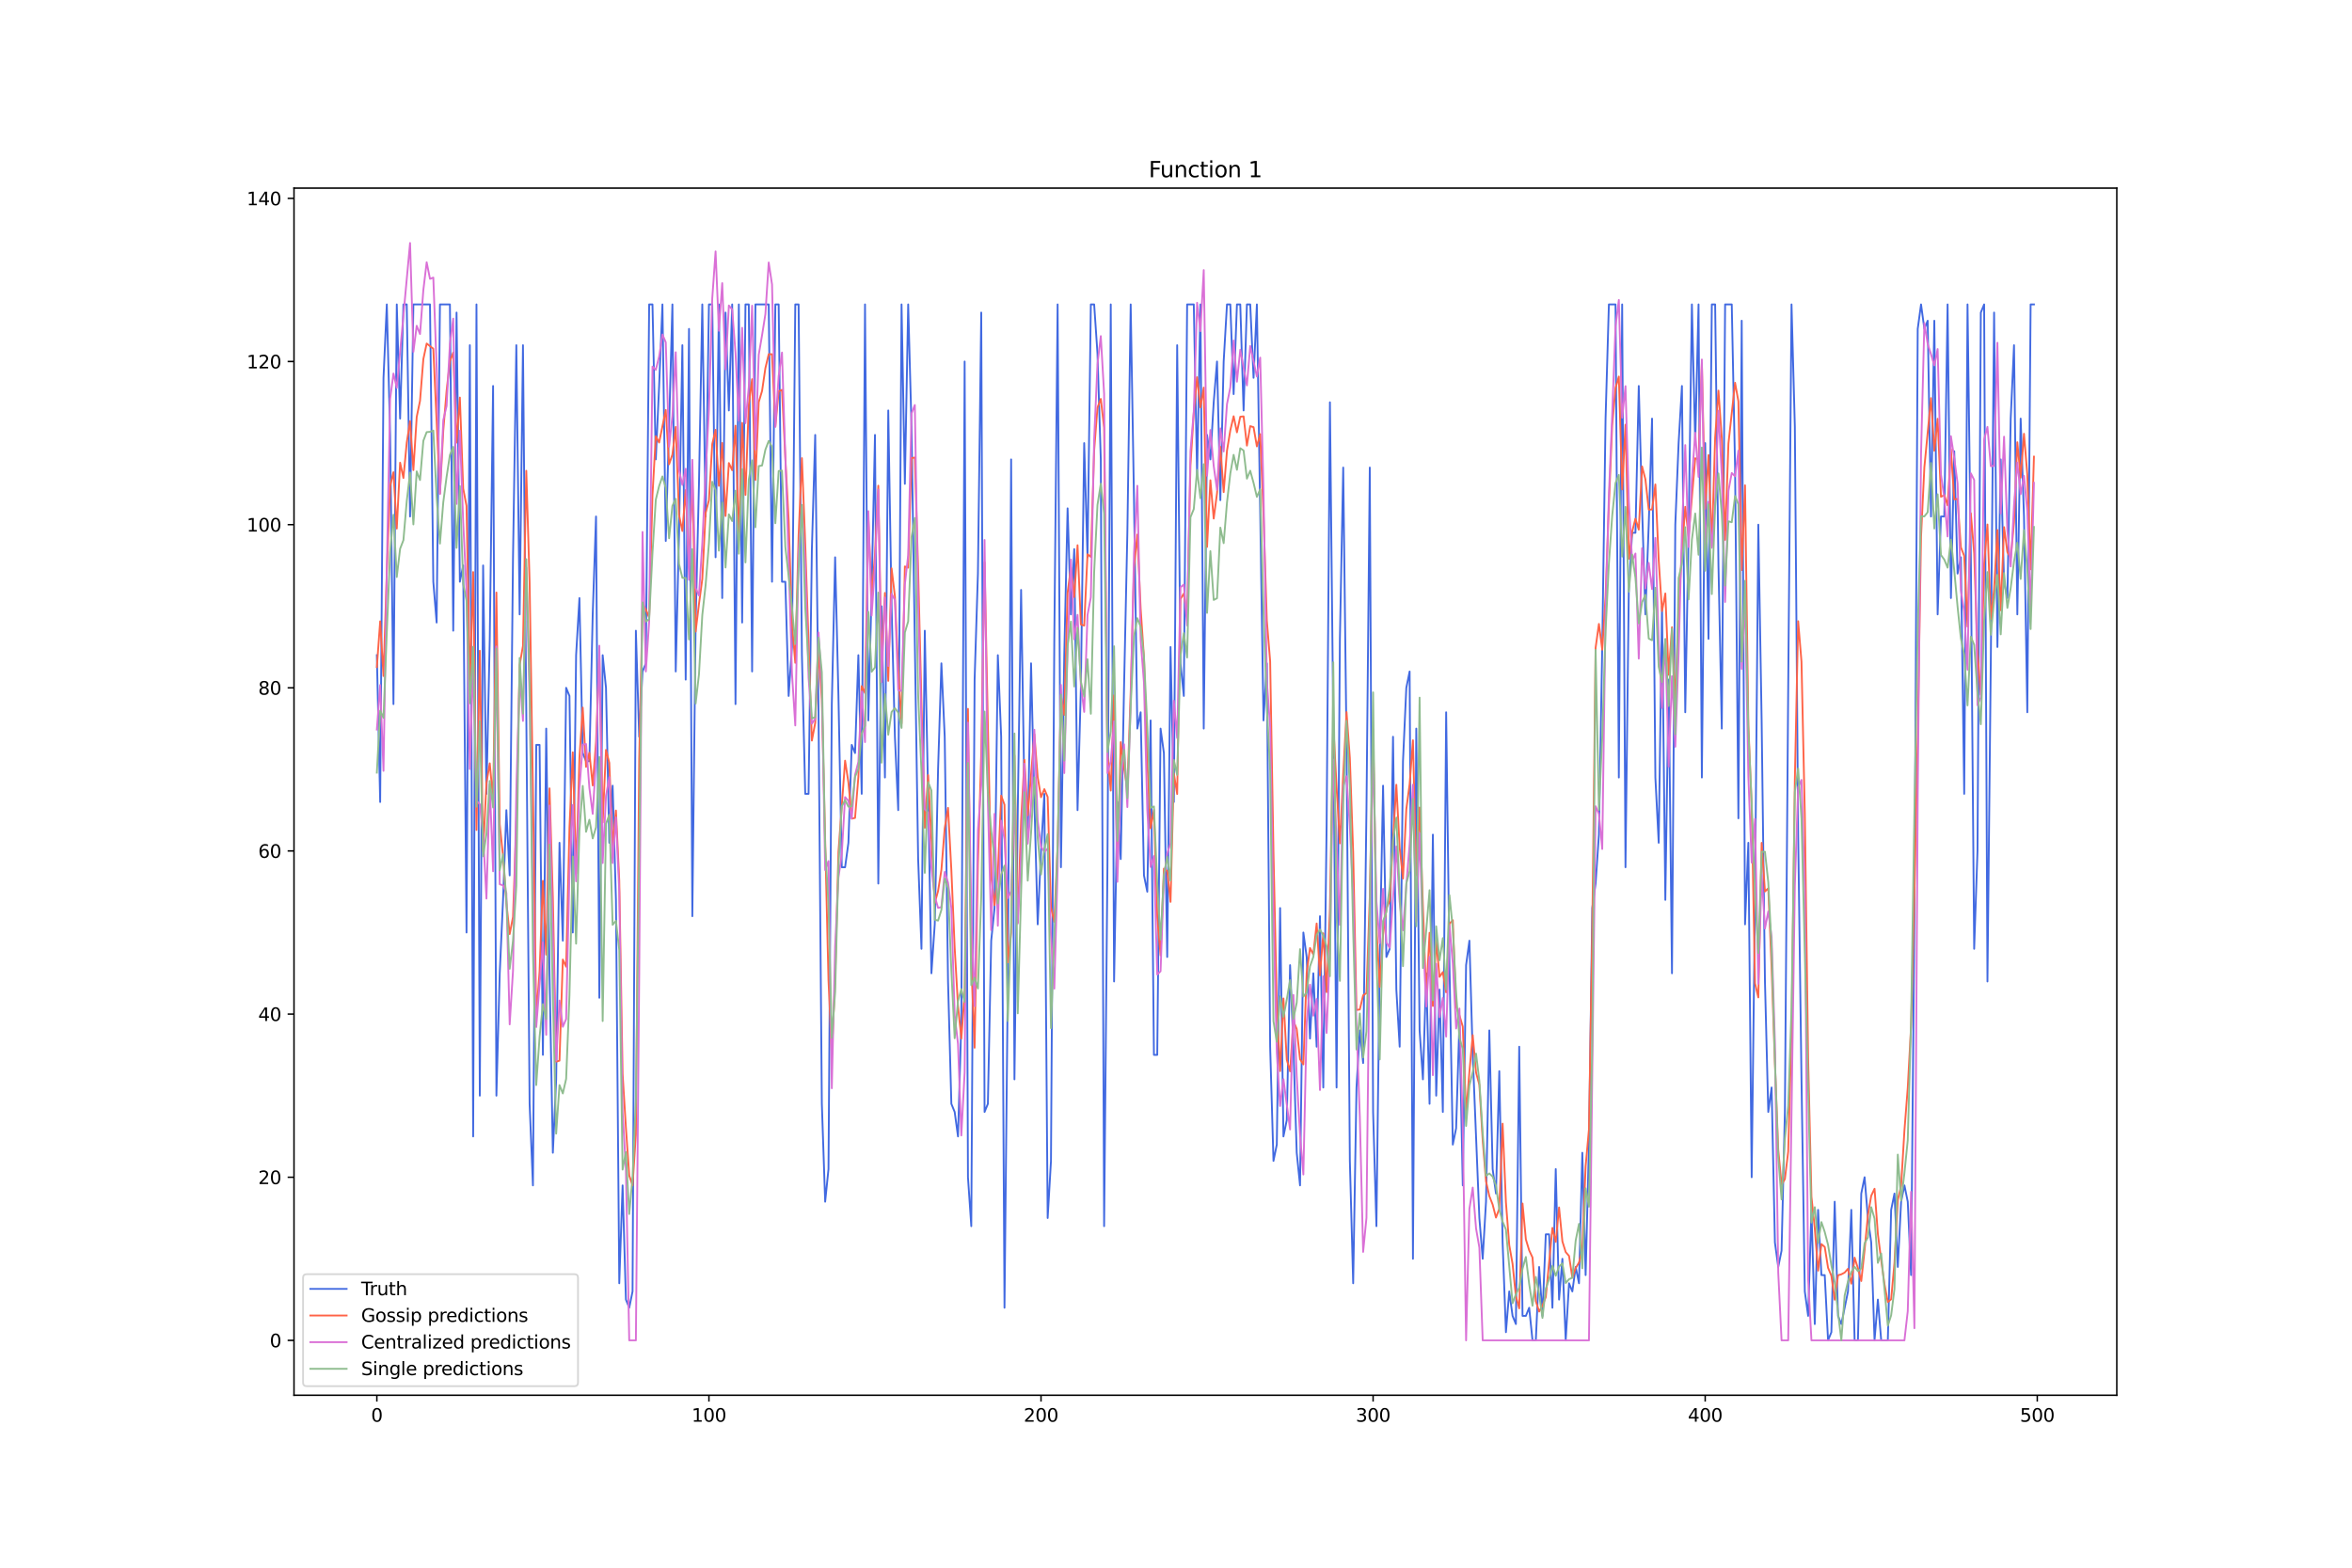 <?xml version="1.0" encoding="utf-8" standalone="no"?>
<!DOCTYPE svg PUBLIC "-//W3C//DTD SVG 1.1//EN"
  "http://www.w3.org/Graphics/SVG/1.1/DTD/svg11.dtd">
<svg xmlns:xlink="http://www.w3.org/1999/xlink" width="1296pt" height="864pt" viewBox="0 0 1296 864" xmlns="http://www.w3.org/2000/svg" version="1.1">
 <defs>
  <style type="text/css">*{stroke-linejoin: round; stroke-linecap: butt}</style>
 </defs>
 <g id="figure_1">
  <g id="patch_1">
   <path d="M 0 864 
L 1296 864 
L 1296 0 
L 0 0 
z
" style="fill: #ffffff"/>
  </g>
  <g id="axes_1">
   <g id="patch_2">
    <path d="M 162 768.96 
L 1166.4 768.96 
L 1166.4 103.68 
L 162 103.68 
z
" style="fill: #ffffff"/>
   </g>
   <g id="matplotlib.axis_1">
    <g id="xtick_1">
     <g id="line2d_1">
      <defs>
       <path id="m287b8ef8fd" d="M 0 0 
L 0 3.5 
" style="stroke: #000000; stroke-width: 0.8"/>
      </defs>
      <g>
       <use xlink:href="#m287b8ef8fd" x="207.655" y="768.96" style="stroke: #000000; stroke-width: 0.8"/>
      </g>
     </g>
     <g id="text_1">
      <!-- 0 -->
      <g transform="translate(204.473 783.558) scale(0.1 -0.1)">
       <defs>
        <path id="DejaVuSans-30" d="M 2034 4250 
Q 1547 4250 1301 3770 
Q 1056 3291 1056 2328 
Q 1056 1369 1301 889 
Q 1547 409 2034 409 
Q 2525 409 2770 889 
Q 3016 1369 3016 2328 
Q 3016 3291 2770 3770 
Q 2525 4250 2034 4250 
z
M 2034 4750 
Q 2819 4750 3233 4129 
Q 3647 3509 3647 2328 
Q 3647 1150 3233 529 
Q 2819 -91 2034 -91 
Q 1250 -91 836 529 
Q 422 1150 422 2328 
Q 422 3509 836 4129 
Q 1250 4750 2034 4750 
z
" transform="scale(0.016)"/>
       </defs>
       <use xlink:href="#DejaVuSans-30"/>
      </g>
     </g>
    </g>
    <g id="xtick_2">
     <g id="line2d_2">
      <g>
       <use xlink:href="#m287b8ef8fd" x="390.639" y="768.96" style="stroke: #000000; stroke-width: 0.8"/>
      </g>
     </g>
     <g id="text_2">
      <!-- 100 -->
      <g transform="translate(381.095 783.558) scale(0.1 -0.1)">
       <defs>
        <path id="DejaVuSans-31" d="M 794 531 
L 1825 531 
L 1825 4091 
L 703 3866 
L 703 4441 
L 1819 4666 
L 2450 4666 
L 2450 531 
L 3481 531 
L 3481 0 
L 794 0 
L 794 531 
z
" transform="scale(0.016)"/>
       </defs>
       <use xlink:href="#DejaVuSans-31"/>
       <use xlink:href="#DejaVuSans-30" x="63.623"/>
       <use xlink:href="#DejaVuSans-30" x="127.246"/>
      </g>
     </g>
    </g>
    <g id="xtick_3">
     <g id="line2d_3">
      <g>
       <use xlink:href="#m287b8ef8fd" x="573.623" y="768.96" style="stroke: #000000; stroke-width: 0.8"/>
      </g>
     </g>
     <g id="text_3">
      <!-- 200 -->
      <g transform="translate(564.079 783.558) scale(0.1 -0.1)">
       <defs>
        <path id="DejaVuSans-32" d="M 1228 531 
L 3431 531 
L 3431 0 
L 469 0 
L 469 531 
Q 828 903 1448 1529 
Q 2069 2156 2228 2338 
Q 2531 2678 2651 2914 
Q 2772 3150 2772 3378 
Q 2772 3750 2511 3984 
Q 2250 4219 1831 4219 
Q 1534 4219 1204 4116 
Q 875 4013 500 3803 
L 500 4441 
Q 881 4594 1212 4672 
Q 1544 4750 1819 4750 
Q 2544 4750 2975 4387 
Q 3406 4025 3406 3419 
Q 3406 3131 3298 2873 
Q 3191 2616 2906 2266 
Q 2828 2175 2409 1742 
Q 1991 1309 1228 531 
z
" transform="scale(0.016)"/>
       </defs>
       <use xlink:href="#DejaVuSans-32"/>
       <use xlink:href="#DejaVuSans-30" x="63.623"/>
       <use xlink:href="#DejaVuSans-30" x="127.246"/>
      </g>
     </g>
    </g>
    <g id="xtick_4">
     <g id="line2d_4">
      <g>
       <use xlink:href="#m287b8ef8fd" x="756.607" y="768.96" style="stroke: #000000; stroke-width: 0.8"/>
      </g>
     </g>
     <g id="text_4">
      <!-- 300 -->
      <g transform="translate(747.063 783.558) scale(0.1 -0.1)">
       <defs>
        <path id="DejaVuSans-33" d="M 2597 2516 
Q 3050 2419 3304 2112 
Q 3559 1806 3559 1356 
Q 3559 666 3084 287 
Q 2609 -91 1734 -91 
Q 1441 -91 1130 -33 
Q 819 25 488 141 
L 488 750 
Q 750 597 1062 519 
Q 1375 441 1716 441 
Q 2309 441 2620 675 
Q 2931 909 2931 1356 
Q 2931 1769 2642 2001 
Q 2353 2234 1838 2234 
L 1294 2234 
L 1294 2753 
L 1863 2753 
Q 2328 2753 2575 2939 
Q 2822 3125 2822 3475 
Q 2822 3834 2567 4026 
Q 2313 4219 1838 4219 
Q 1578 4219 1281 4162 
Q 984 4106 628 3988 
L 628 4550 
Q 988 4650 1302 4700 
Q 1616 4750 1894 4750 
Q 2613 4750 3031 4423 
Q 3450 4097 3450 3541 
Q 3450 3153 3228 2886 
Q 3006 2619 2597 2516 
z
" transform="scale(0.016)"/>
       </defs>
       <use xlink:href="#DejaVuSans-33"/>
       <use xlink:href="#DejaVuSans-30" x="63.623"/>
       <use xlink:href="#DejaVuSans-30" x="127.246"/>
      </g>
     </g>
    </g>
    <g id="xtick_5">
     <g id="line2d_5">
      <g>
       <use xlink:href="#m287b8ef8fd" x="939.591" y="768.96" style="stroke: #000000; stroke-width: 0.8"/>
      </g>
     </g>
     <g id="text_5">
      <!-- 400 -->
      <g transform="translate(930.047 783.558) scale(0.1 -0.1)">
       <defs>
        <path id="DejaVuSans-34" d="M 2419 4116 
L 825 1625 
L 2419 1625 
L 2419 4116 
z
M 2253 4666 
L 3047 4666 
L 3047 1625 
L 3713 1625 
L 3713 1100 
L 3047 1100 
L 3047 0 
L 2419 0 
L 2419 1100 
L 313 1100 
L 313 1709 
L 2253 4666 
z
" transform="scale(0.016)"/>
       </defs>
       <use xlink:href="#DejaVuSans-34"/>
       <use xlink:href="#DejaVuSans-30" x="63.623"/>
       <use xlink:href="#DejaVuSans-30" x="127.246"/>
      </g>
     </g>
    </g>
    <g id="xtick_6">
     <g id="line2d_6">
      <g>
       <use xlink:href="#m287b8ef8fd" x="1122.575" y="768.96" style="stroke: #000000; stroke-width: 0.8"/>
      </g>
     </g>
     <g id="text_6">
      <!-- 500 -->
      <g transform="translate(1113.032 783.558) scale(0.1 -0.1)">
       <defs>
        <path id="DejaVuSans-35" d="M 691 4666 
L 3169 4666 
L 3169 4134 
L 1269 4134 
L 1269 2991 
Q 1406 3038 1543 3061 
Q 1681 3084 1819 3084 
Q 2600 3084 3056 2656 
Q 3513 2228 3513 1497 
Q 3513 744 3044 326 
Q 2575 -91 1722 -91 
Q 1428 -91 1123 -41 
Q 819 9 494 109 
L 494 744 
Q 775 591 1075 516 
Q 1375 441 1709 441 
Q 2250 441 2565 725 
Q 2881 1009 2881 1497 
Q 2881 1984 2565 2268 
Q 2250 2553 1709 2553 
Q 1456 2553 1204 2497 
Q 953 2441 691 2322 
L 691 4666 
z
" transform="scale(0.016)"/>
       </defs>
       <use xlink:href="#DejaVuSans-35"/>
       <use xlink:href="#DejaVuSans-30" x="63.623"/>
       <use xlink:href="#DejaVuSans-30" x="127.246"/>
      </g>
     </g>
    </g>
   </g>
   <g id="matplotlib.axis_2">
    <g id="ytick_1">
     <g id="line2d_7">
      <defs>
       <path id="md394250f30" d="M 0 0 
L -3.5 0 
" style="stroke: #000000; stroke-width: 0.8"/>
      </defs>
      <g>
       <use xlink:href="#md394250f30" x="162" y="738.72" style="stroke: #000000; stroke-width: 0.8"/>
      </g>
     </g>
     <g id="text_7">
      <!-- 0 -->
      <g transform="translate(148.637 742.519) scale(0.1 -0.1)">
       <use xlink:href="#DejaVuSans-30"/>
      </g>
     </g>
    </g>
    <g id="ytick_2">
     <g id="line2d_8">
      <g>
       <use xlink:href="#md394250f30" x="162" y="648.807" style="stroke: #000000; stroke-width: 0.8"/>
      </g>
     </g>
     <g id="text_8">
      <!-- 20 -->
      <g transform="translate(142.275 652.606) scale(0.1 -0.1)">
       <use xlink:href="#DejaVuSans-32"/>
       <use xlink:href="#DejaVuSans-30" x="63.623"/>
      </g>
     </g>
    </g>
    <g id="ytick_3">
     <g id="line2d_9">
      <g>
       <use xlink:href="#md394250f30" x="162" y="558.893" style="stroke: #000000; stroke-width: 0.8"/>
      </g>
     </g>
     <g id="text_9">
      <!-- 40 -->
      <g transform="translate(142.275 562.692) scale(0.1 -0.1)">
       <use xlink:href="#DejaVuSans-34"/>
       <use xlink:href="#DejaVuSans-30" x="63.623"/>
      </g>
     </g>
    </g>
    <g id="ytick_4">
     <g id="line2d_10">
      <g>
       <use xlink:href="#md394250f30" x="162" y="468.98" style="stroke: #000000; stroke-width: 0.8"/>
      </g>
     </g>
     <g id="text_10">
      <!-- 60 -->
      <g transform="translate(142.275 472.779) scale(0.1 -0.1)">
       <defs>
        <path id="DejaVuSans-36" d="M 2113 2584 
Q 1688 2584 1439 2293 
Q 1191 2003 1191 1497 
Q 1191 994 1439 701 
Q 1688 409 2113 409 
Q 2538 409 2786 701 
Q 3034 994 3034 1497 
Q 3034 2003 2786 2293 
Q 2538 2584 2113 2584 
z
M 3366 4563 
L 3366 3988 
Q 3128 4100 2886 4159 
Q 2644 4219 2406 4219 
Q 1781 4219 1451 3797 
Q 1122 3375 1075 2522 
Q 1259 2794 1537 2939 
Q 1816 3084 2150 3084 
Q 2853 3084 3261 2657 
Q 3669 2231 3669 1497 
Q 3669 778 3244 343 
Q 2819 -91 2113 -91 
Q 1303 -91 875 529 
Q 447 1150 447 2328 
Q 447 3434 972 4092 
Q 1497 4750 2381 4750 
Q 2619 4750 2861 4703 
Q 3103 4656 3366 4563 
z
" transform="scale(0.016)"/>
       </defs>
       <use xlink:href="#DejaVuSans-36"/>
       <use xlink:href="#DejaVuSans-30" x="63.623"/>
      </g>
     </g>
    </g>
    <g id="ytick_5">
     <g id="line2d_11">
      <g>
       <use xlink:href="#md394250f30" x="162" y="379.067" style="stroke: #000000; stroke-width: 0.8"/>
      </g>
     </g>
     <g id="text_11">
      <!-- 80 -->
      <g transform="translate(142.275 382.866) scale(0.1 -0.1)">
       <defs>
        <path id="DejaVuSans-38" d="M 2034 2216 
Q 1584 2216 1326 1975 
Q 1069 1734 1069 1313 
Q 1069 891 1326 650 
Q 1584 409 2034 409 
Q 2484 409 2743 651 
Q 3003 894 3003 1313 
Q 3003 1734 2745 1975 
Q 2488 2216 2034 2216 
z
M 1403 2484 
Q 997 2584 770 2862 
Q 544 3141 544 3541 
Q 544 4100 942 4425 
Q 1341 4750 2034 4750 
Q 2731 4750 3128 4425 
Q 3525 4100 3525 3541 
Q 3525 3141 3298 2862 
Q 3072 2584 2669 2484 
Q 3125 2378 3379 2068 
Q 3634 1759 3634 1313 
Q 3634 634 3220 271 
Q 2806 -91 2034 -91 
Q 1263 -91 848 271 
Q 434 634 434 1313 
Q 434 1759 690 2068 
Q 947 2378 1403 2484 
z
M 1172 3481 
Q 1172 3119 1398 2916 
Q 1625 2713 2034 2713 
Q 2441 2713 2670 2916 
Q 2900 3119 2900 3481 
Q 2900 3844 2670 4047 
Q 2441 4250 2034 4250 
Q 1625 4250 1398 4047 
Q 1172 3844 1172 3481 
z
" transform="scale(0.016)"/>
       </defs>
       <use xlink:href="#DejaVuSans-38"/>
       <use xlink:href="#DejaVuSans-30" x="63.623"/>
      </g>
     </g>
    </g>
    <g id="ytick_6">
     <g id="line2d_12">
      <g>
       <use xlink:href="#md394250f30" x="162" y="289.153" style="stroke: #000000; stroke-width: 0.8"/>
      </g>
     </g>
     <g id="text_12">
      <!-- 100 -->
      <g transform="translate(135.912 292.952) scale(0.1 -0.1)">
       <use xlink:href="#DejaVuSans-31"/>
       <use xlink:href="#DejaVuSans-30" x="63.623"/>
       <use xlink:href="#DejaVuSans-30" x="127.246"/>
      </g>
     </g>
    </g>
    <g id="ytick_7">
     <g id="line2d_13">
      <g>
       <use xlink:href="#md394250f30" x="162" y="199.24" style="stroke: #000000; stroke-width: 0.8"/>
      </g>
     </g>
     <g id="text_13">
      <!-- 120 -->
      <g transform="translate(135.912 203.039) scale(0.1 -0.1)">
       <use xlink:href="#DejaVuSans-31"/>
       <use xlink:href="#DejaVuSans-32" x="63.623"/>
       <use xlink:href="#DejaVuSans-30" x="127.246"/>
      </g>
     </g>
    </g>
    <g id="ytick_8">
     <g id="line2d_14">
      <g>
       <use xlink:href="#md394250f30" x="162" y="109.326" style="stroke: #000000; stroke-width: 0.8"/>
      </g>
     </g>
     <g id="text_14">
      <!-- 140 -->
      <g transform="translate(135.912 113.126) scale(0.1 -0.1)">
       <use xlink:href="#DejaVuSans-31"/>
       <use xlink:href="#DejaVuSans-34" x="63.623"/>
       <use xlink:href="#DejaVuSans-30" x="127.246"/>
      </g>
     </g>
    </g>
   </g>
   <g id="line2d_15">
    <path d="M 207.655 361.084 
L 209.484 442.006 
L 211.314 208.231 
L 213.144 167.77 
L 214.974 239.701 
L 216.804 388.058 
L 218.634 167.77 
L 220.463 230.709 
L 222.293 167.77 
L 224.123 167.77 
L 225.953 284.657 
L 227.783 167.77 
L 236.932 167.77 
L 238.762 320.623 
L 240.592 343.101 
L 242.422 167.77 
L 247.911 167.77 
L 249.741 347.597 
L 251.571 172.266 
L 253.401 320.623 
L 255.23 311.632 
L 257.06 513.937 
L 258.89 190.248 
L 260.72 626.328 
L 262.55 167.77 
L 264.38 603.85 
L 266.209 311.632 
L 268.039 437.51 
L 269.869 352.093 
L 271.699 212.727 
L 273.529 603.85 
L 275.359 536.415 
L 277.189 495.954 
L 279.018 446.502 
L 280.848 482.467 
L 282.678 307.136 
L 284.508 190.248 
L 286.338 338.606 
L 288.168 190.248 
L 289.997 392.554 
L 291.827 608.346 
L 293.657 653.302 
L 295.487 410.536 
L 297.317 410.536 
L 299.147 581.372 
L 300.976 401.545 
L 302.806 536.415 
L 304.636 635.32 
L 306.466 594.859 
L 308.296 464.484 
L 310.126 518.432 
L 311.956 379.067 
L 313.785 383.562 
L 315.615 513.937 
L 317.445 361.084 
L 319.275 329.614 
L 321.105 415.032 
L 322.935 419.528 
L 324.764 419.528 
L 326.594 338.606 
L 328.424 284.657 
L 330.254 549.902 
L 332.084 361.084 
L 333.914 379.067 
L 335.743 464.484 
L 337.573 433.015 
L 339.403 495.954 
L 341.233 707.25 
L 343.063 653.302 
L 344.893 716.242 
L 346.723 720.737 
L 348.552 711.746 
L 350.382 347.597 
L 352.212 406.041 
L 354.042 370.075 
L 355.872 365.58 
L 357.702 167.77 
L 359.531 167.77 
L 361.361 253.188 
L 363.191 212.727 
L 365.021 167.77 
L 366.851 298.144 
L 368.681 235.205 
L 370.51 167.77 
L 372.34 370.075 
L 374.17 293.649 
L 376 190.248 
L 377.83 374.571 
L 379.66 181.257 
L 381.489 504.945 
L 383.319 343.101 
L 385.149 266.675 
L 386.979 167.77 
L 388.809 284.657 
L 390.639 167.77 
L 392.469 167.77 
L 394.298 307.136 
L 396.128 167.77 
L 397.958 329.614 
L 399.788 172.266 
L 401.618 226.214 
L 403.448 167.77 
L 405.277 388.058 
L 407.107 167.77 
L 408.937 343.101 
L 410.767 167.77 
L 412.597 167.77 
L 414.427 370.075 
L 416.256 167.77 
L 423.576 167.77 
L 425.406 320.623 
L 427.236 167.77 
L 429.065 167.77 
L 430.895 320.623 
L 432.725 320.623 
L 434.555 383.562 
L 436.385 356.588 
L 438.215 167.77 
L 440.044 167.77 
L 441.874 361.084 
L 443.704 437.51 
L 445.534 437.51 
L 447.364 302.64 
L 449.194 239.701 
L 451.023 392.554 
L 452.853 608.346 
L 454.683 662.294 
L 456.513 644.311 
L 458.343 388.058 
L 460.173 307.136 
L 462.003 383.562 
L 463.832 477.971 
L 465.662 477.971 
L 467.492 464.484 
L 469.322 410.536 
L 471.152 415.032 
L 472.982 361.084 
L 474.811 437.51 
L 476.641 167.77 
L 478.471 397.049 
L 480.301 325.119 
L 482.131 239.701 
L 483.961 486.963 
L 485.79 334.11 
L 487.62 428.519 
L 489.45 226.214 
L 491.28 334.11 
L 493.11 406.041 
L 494.94 446.502 
L 496.77 167.77 
L 498.599 266.675 
L 500.429 167.77 
L 502.259 235.205 
L 505.919 473.476 
L 507.749 522.928 
L 509.578 347.597 
L 511.408 437.51 
L 513.238 536.415 
L 515.068 509.441 
L 516.898 424.023 
L 518.728 365.58 
L 520.557 406.041 
L 522.387 540.911 
L 524.217 608.346 
L 526.047 612.841 
L 527.877 626.328 
L 529.707 563.389 
L 531.536 199.24 
L 533.366 648.807 
L 535.196 675.781 
L 537.026 374.571 
L 538.856 316.127 
L 540.686 172.266 
L 542.516 612.841 
L 544.345 608.346 
L 546.175 518.432 
L 548.005 500.45 
L 549.835 361.084 
L 551.665 406.041 
L 553.495 720.737 
L 555.324 540.911 
L 557.154 253.188 
L 558.984 594.859 
L 560.814 446.502 
L 562.644 325.119 
L 564.474 437.51 
L 566.303 459.989 
L 568.133 365.58 
L 569.963 442.006 
L 571.793 509.441 
L 573.623 468.98 
L 575.453 437.51 
L 577.283 671.285 
L 579.112 639.815 
L 580.942 352.093 
L 582.772 167.77 
L 584.602 477.971 
L 586.432 361.084 
L 588.262 280.162 
L 590.091 338.606 
L 591.921 302.64 
L 593.751 446.502 
L 595.581 379.067 
L 597.411 244.196 
L 599.241 307.136 
L 601.07 167.77 
L 602.9 167.77 
L 604.73 194.744 
L 606.56 253.188 
L 608.39 675.781 
L 610.22 477.971 
L 612.05 167.77 
L 613.879 540.911 
L 615.709 442.006 
L 617.539 473.476 
L 619.369 379.067 
L 621.199 293.649 
L 623.029 167.77 
L 624.858 275.666 
L 626.688 401.545 
L 628.518 392.554 
L 630.348 482.467 
L 632.178 491.458 
L 634.008 397.049 
L 635.837 581.372 
L 637.667 581.372 
L 639.497 401.545 
L 641.327 415.032 
L 643.157 527.424 
L 644.987 356.588 
L 646.817 442.006 
L 648.646 190.248 
L 650.476 365.58 
L 652.306 383.562 
L 654.136 167.77 
L 657.796 167.77 
L 659.625 262.179 
L 661.455 167.77 
L 663.285 401.545 
L 665.115 239.701 
L 666.945 253.188 
L 668.775 221.718 
L 670.604 199.24 
L 672.434 275.666 
L 674.264 199.24 
L 676.094 167.77 
L 677.924 167.77 
L 679.754 217.222 
L 681.583 167.77 
L 683.413 167.77 
L 685.243 226.214 
L 687.073 167.77 
L 688.903 167.77 
L 690.733 208.231 
L 692.563 167.77 
L 696.222 397.049 
L 698.052 365.58 
L 699.882 576.876 
L 701.712 639.815 
L 703.542 630.824 
L 705.371 500.45 
L 707.201 626.328 
L 709.031 617.337 
L 710.861 531.919 
L 712.691 576.876 
L 714.521 635.32 
L 716.35 653.302 
L 718.18 513.937 
L 720.01 527.424 
L 721.84 572.38 
L 723.67 536.415 
L 725.5 576.876 
L 727.33 504.945 
L 729.159 599.354 
L 730.989 455.493 
L 732.819 221.718 
L 734.649 397.049 
L 736.479 599.354 
L 738.309 352.093 
L 740.138 257.683 
L 741.968 410.536 
L 743.798 639.815 
L 745.628 707.25 
L 747.458 599.354 
L 749.288 567.885 
L 751.117 585.867 
L 752.947 446.502 
L 754.777 257.683 
L 756.607 612.841 
L 758.437 675.781 
L 760.267 527.424 
L 762.097 433.015 
L 763.926 527.424 
L 765.756 522.928 
L 767.586 406.041 
L 769.416 545.406 
L 771.246 576.876 
L 773.076 419.528 
L 774.905 379.067 
L 776.735 370.075 
L 778.565 693.763 
L 780.395 401.545 
L 782.225 567.885 
L 784.055 594.859 
L 785.884 536.415 
L 787.714 608.346 
L 789.544 459.989 
L 791.374 603.85 
L 793.204 545.406 
L 795.034 612.841 
L 796.864 392.554 
L 798.693 531.919 
L 800.523 630.824 
L 802.353 621.833 
L 804.183 563.389 
L 806.013 653.302 
L 807.843 531.919 
L 809.672 518.432 
L 811.502 581.372 
L 815.162 671.285 
L 816.992 693.763 
L 818.822 662.294 
L 820.651 567.885 
L 822.481 644.311 
L 824.311 657.798 
L 826.141 590.363 
L 827.971 684.772 
L 829.801 734.224 
L 831.63 711.746 
L 833.46 725.233 
L 835.29 729.729 
L 837.12 576.876 
L 838.95 725.233 
L 840.78 725.233 
L 842.61 720.737 
L 844.439 738.72 
L 846.269 738.72 
L 848.099 698.259 
L 849.929 725.233 
L 851.759 680.276 
L 853.589 680.276 
L 855.418 720.737 
L 857.248 644.311 
L 859.078 716.242 
L 860.908 693.763 
L 862.738 738.72 
L 864.568 707.25 
L 866.397 711.746 
L 868.227 698.259 
L 870.057 707.25 
L 871.887 635.32 
L 873.717 702.755 
L 875.547 630.824 
L 877.377 500.45 
L 879.206 486.963 
L 881.036 459.989 
L 882.866 356.588 
L 884.696 230.709 
L 886.526 167.77 
L 890.185 167.77 
L 892.015 428.519 
L 893.845 167.77 
L 895.675 477.971 
L 897.505 325.119 
L 899.335 293.649 
L 901.164 293.649 
L 902.994 212.727 
L 904.824 280.162 
L 906.654 338.606 
L 908.484 289.153 
L 910.314 230.709 
L 912.144 428.519 
L 913.973 464.484 
L 915.803 334.11 
L 917.633 495.954 
L 919.463 374.571 
L 921.293 536.415 
L 923.123 289.153 
L 924.952 244.196 
L 926.782 212.727 
L 928.612 392.554 
L 930.442 293.649 
L 932.272 167.77 
L 934.102 244.196 
L 935.931 167.77 
L 937.761 428.519 
L 939.591 244.196 
L 941.421 352.093 
L 943.251 167.77 
L 945.081 167.77 
L 946.911 311.632 
L 948.74 401.545 
L 950.57 167.77 
L 954.23 167.77 
L 956.06 257.683 
L 957.89 450.997 
L 959.719 176.761 
L 961.549 509.441 
L 963.379 464.484 
L 965.209 648.807 
L 967.039 495.954 
L 968.869 289.153 
L 970.698 397.049 
L 972.528 540.911 
L 974.358 612.841 
L 976.188 599.354 
L 978.018 684.772 
L 979.848 698.259 
L 981.678 689.268 
L 983.507 612.841 
L 985.337 379.067 
L 987.167 167.77 
L 988.997 235.205 
L 990.827 459.989 
L 992.657 594.859 
L 994.486 711.746 
L 996.316 725.233 
L 998.146 666.789 
L 999.976 729.729 
L 1001.806 666.789 
L 1003.636 702.755 
L 1005.465 702.755 
L 1007.295 738.72 
L 1009.125 734.224 
L 1010.955 662.294 
L 1012.785 725.233 
L 1014.615 729.729 
L 1018.274 711.746 
L 1020.104 666.789 
L 1021.934 738.72 
L 1023.764 738.72 
L 1025.594 657.798 
L 1027.424 648.807 
L 1029.253 671.285 
L 1031.083 684.772 
L 1032.913 738.72 
L 1034.743 716.242 
L 1036.573 738.72 
L 1040.232 738.72 
L 1042.062 666.789 
L 1043.892 657.798 
L 1045.722 698.259 
L 1047.552 662.294 
L 1049.382 653.302 
L 1051.211 662.294 
L 1053.041 702.755 
L 1054.871 504.945 
L 1056.701 181.257 
L 1058.531 167.77 
L 1060.361 181.257 
L 1062.191 176.761 
L 1064.02 284.657 
L 1065.85 176.761 
L 1067.68 338.606 
L 1069.51 284.657 
L 1071.34 284.657 
L 1073.17 167.77 
L 1074.999 329.614 
L 1076.829 248.692 
L 1078.659 316.127 
L 1080.489 307.136 
L 1082.319 437.51 
L 1084.149 167.77 
L 1085.978 307.136 
L 1087.808 522.928 
L 1089.638 468.98 
L 1091.468 172.266 
L 1093.298 167.77 
L 1095.128 540.911 
L 1096.958 365.58 
L 1098.787 172.266 
L 1100.617 356.588 
L 1102.447 253.188 
L 1104.277 320.623 
L 1106.107 329.614 
L 1107.937 230.709 
L 1109.766 190.248 
L 1111.596 338.606 
L 1113.426 230.709 
L 1115.256 284.657 
L 1117.086 392.554 
L 1118.916 167.77 
L 1120.745 167.77 
L 1120.745 167.77 
" clip-path="url(#p101be1dcb8)" style="fill: none; stroke: #4169e1; stroke-linecap: square"/>
   </g>
   <g id="line2d_16">
    <path d="M 207.655 367.652 
L 209.484 342.415 
L 211.314 372.58 
L 213.144 315.188 
L 214.974 267.752 
L 216.804 260.246 
L 218.634 291.319 
L 220.463 254.996 
L 222.293 263.435 
L 224.123 243.955 
L 225.953 232.106 
L 227.783 259.083 
L 229.613 229.789 
L 231.442 220.901 
L 233.272 197.946 
L 235.102 189.323 
L 238.762 192.191 
L 242.422 272.043 
L 244.251 237.436 
L 246.081 215.397 
L 247.911 199.128 
L 249.741 194.306 
L 251.571 243.922 
L 253.401 219.101 
L 255.23 269.244 
L 257.06 278.79 
L 258.89 377.42 
L 260.72 315.277 
L 262.55 457.442 
L 264.38 358.627 
L 266.209 469.182 
L 268.039 431.432 
L 269.869 420.695 
L 271.699 440.577 
L 273.529 326.562 
L 275.359 454.227 
L 277.189 471.937 
L 279.018 497.493 
L 280.848 514.793 
L 282.678 505.344 
L 284.508 453.173 
L 286.338 366.545 
L 288.168 355.941 
L 289.997 259.454 
L 291.827 321.029 
L 293.657 436.971 
L 295.487 560.245 
L 297.317 535.343 
L 299.147 485.454 
L 300.976 526.117 
L 302.806 434.497 
L 304.636 494.619 
L 306.466 585.1 
L 308.296 584.564 
L 310.126 528.836 
L 311.956 532.767 
L 313.785 456.165 
L 315.615 414.621 
L 317.445 481.4 
L 319.275 417.717 
L 321.105 389.992 
L 322.935 422.638 
L 324.764 414.864 
L 326.594 432.909 
L 328.424 408.86 
L 330.254 361.183 
L 332.084 453.288 
L 333.914 413.284 
L 335.743 420.428 
L 337.573 466.196 
L 339.403 446.704 
L 341.233 485.419 
L 343.063 591.722 
L 344.893 621.55 
L 346.723 647.871 
L 348.552 653.307 
L 350.382 625.136 
L 352.212 418.213 
L 354.042 332.445 
L 355.872 335.831 
L 357.702 340.435 
L 359.531 272.761 
L 361.361 240.416 
L 363.191 243.902 
L 366.851 225.952 
L 368.681 255.887 
L 370.51 250.539 
L 372.34 235.291 
L 374.17 283.846 
L 376 292.658 
L 377.83 270.086 
L 379.66 311.877 
L 381.489 264.078 
L 383.319 348.092 
L 385.149 332.894 
L 386.979 319.121 
L 388.809 282.692 
L 390.639 275.681 
L 392.469 244.707 
L 394.298 236.891 
L 396.128 267.768 
L 397.958 244.136 
L 399.788 284.384 
L 401.618 255.191 
L 403.448 259.153 
L 405.277 234.609 
L 407.107 297.561 
L 408.937 233.053 
L 410.767 272.759 
L 412.597 222.94 
L 414.427 208.977 
L 416.256 264.508 
L 418.086 221.573 
L 419.916 215.433 
L 421.746 202.881 
L 423.576 195.191 
L 425.406 195.221 
L 427.236 235.019 
L 429.065 215.638 
L 430.895 214.857 
L 432.725 252.001 
L 434.555 286.594 
L 436.385 343.531 
L 438.215 365.308 
L 440.044 295.029 
L 441.874 252.497 
L 443.704 299.734 
L 447.364 408.163 
L 449.194 398.441 
L 451.023 358.781 
L 452.853 385.592 
L 456.513 540.351 
L 458.343 581.036 
L 460.173 539.357 
L 462.003 469.49 
L 465.662 419.216 
L 467.492 431.246 
L 469.322 451.174 
L 471.152 450.783 
L 472.982 428.267 
L 474.811 378.147 
L 476.641 381.965 
L 478.471 285.712 
L 480.301 329.048 
L 482.131 305.474 
L 483.961 267.681 
L 485.79 366.657 
L 487.62 326.782 
L 489.45 375.253 
L 491.28 313.205 
L 493.11 328.565 
L 494.94 368.334 
L 496.77 398.751 
L 498.599 312.185 
L 500.429 312.871 
L 502.259 252.479 
L 504.089 252.154 
L 505.919 314.131 
L 507.749 387.684 
L 509.578 456.234 
L 511.408 427.185 
L 515.068 497.675 
L 516.898 491.067 
L 518.728 479.444 
L 520.557 456.436 
L 522.387 445.25 
L 524.217 479.515 
L 526.047 522.303 
L 527.877 554.295 
L 529.707 572.345 
L 531.536 547.622 
L 533.366 390.66 
L 535.196 530.948 
L 537.026 577.442 
L 538.856 476.466 
L 540.686 414.951 
L 542.516 309.929 
L 544.345 399.823 
L 546.175 483.064 
L 548.005 498.858 
L 549.835 481.384 
L 551.665 438.508 
L 553.495 443.485 
L 555.324 530.366 
L 557.154 514.101 
L 558.984 416.277 
L 560.814 508.341 
L 562.644 452.412 
L 564.474 418.772 
L 566.303 449.341 
L 569.963 404.738 
L 571.793 428.332 
L 573.623 439.375 
L 575.453 434.912 
L 577.283 439.218 
L 579.112 500.113 
L 580.942 508.056 
L 582.772 465.738 
L 584.602 383.285 
L 586.432 394.005 
L 588.262 326.681 
L 590.091 312.806 
L 591.921 329.053 
L 593.751 300.488 
L 595.581 344.169 
L 597.411 344.788 
L 599.241 305.473 
L 601.07 306.911 
L 602.9 248.37 
L 604.73 224.645 
L 606.56 219.856 
L 608.39 235.768 
L 610.22 415.718 
L 612.05 435.714 
L 613.879 383.197 
L 615.709 477.763 
L 617.539 409.014 
L 619.369 423.365 
L 621.199 435.211 
L 623.029 381.307 
L 624.858 312.748 
L 626.688 294.618 
L 628.518 335.252 
L 630.348 362.315 
L 632.178 419.828 
L 634.008 456.493 
L 635.837 446.4 
L 637.667 505.615 
L 639.497 526.573 
L 641.327 478.738 
L 643.157 480.031 
L 644.987 497.054 
L 646.817 426.28 
L 648.646 437.62 
L 650.476 330.143 
L 652.306 327.124 
L 654.136 339.969 
L 655.966 256.436 
L 657.796 227.502 
L 659.625 207.885 
L 661.455 224.516 
L 663.285 213.604 
L 665.115 301.438 
L 666.945 264.684 
L 668.775 285.798 
L 670.604 271.866 
L 672.434 246.224 
L 674.264 271.223 
L 676.094 248.397 
L 677.924 237.139 
L 679.754 229.401 
L 681.583 238.271 
L 683.413 229.671 
L 685.243 229.475 
L 687.073 245.588 
L 688.903 234.849 
L 690.733 235.426 
L 692.563 246.016 
L 694.392 239.266 
L 696.222 284.124 
L 698.052 342.097 
L 699.882 364.424 
L 701.712 469.845 
L 703.542 553.893 
L 705.371 590.316 
L 707.201 550.273 
L 709.031 584.034 
L 710.861 590.448 
L 712.691 562.578 
L 714.521 567.11 
L 716.35 583.779 
L 718.18 586.639 
L 720.01 536.094 
L 721.84 522.466 
L 723.67 526.032 
L 725.5 508.956 
L 727.33 537.548 
L 729.159 514.374 
L 730.989 546.792 
L 732.819 500.869 
L 734.649 398.506 
L 736.479 433.817 
L 738.309 464.792 
L 740.138 426.707 
L 741.968 392.432 
L 743.798 417.766 
L 745.628 469.837 
L 747.458 556.629 
L 749.288 556.361 
L 751.117 548.533 
L 752.947 547.359 
L 754.777 494.568 
L 756.607 401.952 
L 758.437 510.438 
L 760.267 543.903 
L 762.097 515.337 
L 763.926 500.612 
L 765.756 496.51 
L 767.586 462.689 
L 769.416 432.503 
L 771.246 467.23 
L 773.076 484.202 
L 774.905 446.003 
L 776.735 432.132 
L 778.565 407.988 
L 780.395 482.334 
L 782.225 445.051 
L 784.055 499.61 
L 785.884 549.234 
L 787.714 514.077 
L 789.544 554.444 
L 791.374 518.417 
L 793.204 538.389 
L 795.034 535.759 
L 796.864 546.936 
L 798.693 509.027 
L 800.523 507.151 
L 802.353 555.019 
L 804.183 559.586 
L 806.013 565.799 
L 807.843 613.906 
L 809.672 590.68 
L 811.502 570.491 
L 813.332 591.064 
L 815.162 597.86 
L 816.992 628.475 
L 818.822 651.056 
L 820.651 659.179 
L 822.481 663.86 
L 824.311 671.045 
L 826.141 666.209 
L 827.971 619.284 
L 829.801 662.644 
L 831.63 686.216 
L 833.46 696.569 
L 835.29 714.445 
L 837.12 721.084 
L 838.95 663.281 
L 840.78 683.045 
L 842.61 689.119 
L 844.439 693.051 
L 846.269 717.067 
L 848.099 722.838 
L 849.929 719.588 
L 851.759 714.822 
L 855.418 676.736 
L 857.248 684.442 
L 859.078 665.456 
L 860.908 684.17 
L 862.738 690.069 
L 864.568 692.187 
L 866.397 704.166 
L 868.227 698.876 
L 870.057 695.804 
L 871.887 688.674 
L 873.717 642.734 
L 875.547 622.402 
L 877.377 512.426 
L 879.206 357.02 
L 881.036 343.86 
L 882.866 358.094 
L 884.696 328.67 
L 886.526 278.591 
L 888.356 234.454 
L 890.185 213.794 
L 892.015 207.519 
L 893.845 269.733 
L 895.675 234.045 
L 897.505 307.954 
L 899.335 293.057 
L 901.164 285.872 
L 902.994 291.907 
L 904.824 257.074 
L 906.654 264.196 
L 908.484 280.871 
L 910.314 280.796 
L 912.144 266.982 
L 913.973 308.643 
L 915.803 336.771 
L 917.633 327.073 
L 919.463 371.941 
L 921.293 345.694 
L 923.123 387.644 
L 924.952 335.469 
L 926.782 303.742 
L 928.612 279.319 
L 930.442 295.756 
L 934.102 252.554 
L 935.931 253.178 
L 937.761 200.177 
L 939.591 280.43 
L 941.421 250.8 
L 943.251 301.044 
L 945.081 241.123 
L 946.911 215.274 
L 948.74 241.671 
L 950.57 297.532 
L 952.4 244.495 
L 956.06 210.945 
L 957.89 221.179 
L 959.719 314.196 
L 961.549 267.476 
L 963.379 399.363 
L 965.209 444.344 
L 967.039 541.951 
L 968.869 549.712 
L 970.698 464.53 
L 972.528 491.326 
L 974.358 489.564 
L 976.188 533.196 
L 978.018 585.863 
L 979.848 633.596 
L 981.678 652.818 
L 983.507 649.848 
L 985.337 634.649 
L 987.167 569.47 
L 988.997 429.7 
L 990.827 342.367 
L 992.657 364.684 
L 994.486 448.623 
L 996.316 583.142 
L 998.146 659.58 
L 999.976 676.96 
L 1001.806 700.302 
L 1003.636 685.657 
L 1005.465 687.231 
L 1007.295 698.721 
L 1009.125 703.1 
L 1010.955 716.316 
L 1012.785 702.831 
L 1014.615 702.314 
L 1016.444 701.352 
L 1018.274 699.264 
L 1020.104 707.468 
L 1021.934 693.12 
L 1023.764 699.009 
L 1025.594 706.02 
L 1027.424 688.958 
L 1029.253 669.774 
L 1031.083 659.004 
L 1032.913 655.155 
L 1034.743 680.087 
L 1036.573 694.476 
L 1038.403 707.851 
L 1040.232 717.597 
L 1042.062 716.069 
L 1043.892 696.014 
L 1045.722 661.267 
L 1047.552 653.48 
L 1049.382 623.042 
L 1051.211 599.507 
L 1053.041 565.539 
L 1054.871 492.204 
L 1056.701 405.462 
L 1058.531 295.766 
L 1060.361 257.568 
L 1064.02 219.419 
L 1065.85 248.441 
L 1067.68 230.792 
L 1069.51 273.795 
L 1071.34 272.85 
L 1073.17 278.525 
L 1074.999 247.559 
L 1076.829 275.177 
L 1078.659 274.98 
L 1080.489 301.658 
L 1082.319 306.375 
L 1084.149 345.338 
L 1085.978 282.888 
L 1087.808 304.936 
L 1089.638 359.524 
L 1091.468 382.822 
L 1093.298 310.713 
L 1095.128 289.057 
L 1096.958 341.364 
L 1098.787 324.907 
L 1100.617 292.109 
L 1102.447 336.375 
L 1104.277 290.508 
L 1106.107 304.32 
L 1107.937 307.354 
L 1109.766 288.064 
L 1111.596 243.723 
L 1113.426 263.235 
L 1115.256 239.07 
L 1117.086 261.614 
L 1118.916 313.768 
L 1120.745 251.674 
L 1120.745 251.674 
" clip-path="url(#p101be1dcb8)" style="fill: none; stroke: #ff6347; stroke-linecap: square"/>
   </g>
   <g id="line2d_17">
    <path d="M 207.655 402.102 
L 209.484 377.533 
L 211.314 424.848 
L 213.144 312.738 
L 214.974 219.802 
L 216.804 205.861 
L 218.634 213.738 
L 225.953 133.92 
L 227.783 193.938 
L 229.613 179.545 
L 231.442 184.102 
L 233.272 159.882 
L 235.102 144.532 
L 236.932 153.676 
L 238.762 152.978 
L 240.592 202.361 
L 242.422 272.263 
L 244.251 231.608 
L 246.081 223.769 
L 247.911 189.51 
L 249.741 175.59 
L 251.571 277.736 
L 253.401 237.381 
L 255.23 287.734 
L 257.06 325.485 
L 258.89 423.831 
L 260.72 366.023 
L 262.55 441.253 
L 264.38 443.279 
L 266.209 459.786 
L 268.039 495.24 
L 269.869 432.253 
L 271.699 480.199 
L 273.529 356.288 
L 275.359 487.336 
L 277.189 487.95 
L 279.018 492.148 
L 280.848 564.566 
L 282.678 535.024 
L 284.508 435.851 
L 286.338 371.204 
L 288.168 397.317 
L 289.997 312.728 
L 291.827 384.564 
L 293.657 496.279 
L 295.487 566.04 
L 299.147 519.348 
L 300.976 570.312 
L 302.806 443.961 
L 306.466 584.564 
L 308.296 551.422 
L 310.126 565.903 
L 311.956 561.632 
L 313.785 481.479 
L 315.615 443.644 
L 317.445 485.749 
L 319.275 434.785 
L 321.105 410.411 
L 322.935 410.056 
L 324.764 434.247 
L 326.594 448.544 
L 328.424 418.772 
L 330.254 355.857 
L 332.084 475.651 
L 333.914 438.617 
L 335.743 428.342 
L 337.573 475.65 
L 339.403 450.512 
L 341.233 491.552 
L 343.063 612.96 
L 344.893 644.482 
L 346.723 738.72 
L 350.382 738.72 
L 352.212 537.361 
L 354.042 293.176 
L 355.872 370.058 
L 357.702 342.615 
L 359.531 202.032 
L 361.361 203.832 
L 363.191 196.514 
L 365.021 184.34 
L 366.851 188.671 
L 368.681 246.225 
L 370.51 229.246 
L 372.34 194.143 
L 374.17 259.297 
L 376 267.27 
L 377.83 258.344 
L 379.66 319.59 
L 381.489 253.411 
L 383.319 324.079 
L 385.149 328.2 
L 386.979 299.324 
L 388.809 260.728 
L 390.639 225.851 
L 392.469 164.427 
L 394.298 138.555 
L 396.128 182.314 
L 397.958 156.037 
L 399.788 203.552 
L 401.618 168.358 
L 403.448 170.559 
L 405.277 194.359 
L 407.107 231.912 
L 408.937 180.654 
L 410.767 233.228 
L 412.597 213.355 
L 414.427 168.497 
L 416.256 247.682 
L 418.086 195.464 
L 419.916 184.743 
L 421.746 173.117 
L 423.576 144.661 
L 425.406 156.765 
L 427.236 235.266 
L 429.065 207.22 
L 430.895 194.292 
L 434.555 308.708 
L 436.385 370.958 
L 438.215 399.822 
L 440.044 304.79 
L 441.874 279.663 
L 443.704 310.729 
L 445.534 373.444 
L 447.364 398.843 
L 449.194 396.142 
L 451.023 348.586 
L 452.853 378.703 
L 454.683 479.508 
L 456.513 474.561 
L 458.343 599.771 
L 460.173 521.42 
L 462.003 483.686 
L 463.832 470.738 
L 465.662 439.297 
L 467.492 441.371 
L 469.322 451.134 
L 471.152 427.059 
L 472.982 419.881 
L 474.811 381.11 
L 476.641 409.001 
L 478.471 281.707 
L 480.301 339.249 
L 482.131 311.493 
L 483.961 269.826 
L 485.79 375.897 
L 487.62 329.325 
L 489.45 367.071 
L 491.28 327.297 
L 493.11 330.686 
L 494.94 380.385 
L 496.77 380.843 
L 498.599 322.104 
L 500.429 305.977 
L 502.259 227.84 
L 504.089 223.229 
L 505.919 333.998 
L 507.749 398.556 
L 509.578 445.987 
L 511.408 447.836 
L 513.238 478.457 
L 515.068 493.994 
L 516.898 500.332 
L 518.728 499.96 
L 520.557 480.534 
L 522.387 486.421 
L 524.217 500.469 
L 526.047 559.392 
L 527.877 575.324 
L 529.707 625.78 
L 531.536 591.013 
L 533.366 398.25 
L 535.196 503.754 
L 537.026 554.54 
L 538.856 457.595 
L 540.686 432.725 
L 542.516 297.594 
L 544.345 442.079 
L 546.175 512.629 
L 548.005 448.528 
L 549.835 510.203 
L 551.665 452.283 
L 553.495 462.504 
L 555.324 494.967 
L 557.154 491.211 
L 558.984 443.661 
L 560.814 508.984 
L 562.644 471.239 
L 564.474 420.905 
L 566.303 465.002 
L 568.133 444.39 
L 569.963 402.171 
L 571.793 452.259 
L 573.623 466.679 
L 575.453 469.407 
L 577.283 467.71 
L 579.112 515.486 
L 580.942 544.86 
L 582.772 478.941 
L 584.602 377.469 
L 586.432 426.07 
L 588.262 357.866 
L 590.091 308.367 
L 591.921 352.32 
L 593.751 338.855 
L 595.581 377.403 
L 597.411 392.37 
L 599.241 338.982 
L 601.07 329.173 
L 602.9 242 
L 604.73 200.747 
L 606.56 185.229 
L 608.39 217.025 
L 610.22 426.04 
L 612.05 419.594 
L 613.879 397.509 
L 615.709 486.001 
L 617.539 432.619 
L 619.369 410.194 
L 621.199 444.809 
L 623.029 387.65 
L 624.858 304.756 
L 626.688 267.722 
L 628.518 352.691 
L 630.348 376.188 
L 632.178 446.328 
L 634.008 477.851 
L 635.837 471.806 
L 637.667 537.095 
L 639.497 535.295 
L 641.327 484.397 
L 643.157 470.331 
L 644.987 464.805 
L 646.817 386.184 
L 648.646 406.732 
L 650.476 323.652 
L 652.306 322.136 
L 654.136 344.747 
L 655.966 248.571 
L 657.796 226.764 
L 659.625 166.866 
L 661.455 182.551 
L 663.285 148.855 
L 665.115 262.211 
L 666.945 237.001 
L 668.775 256.778 
L 670.604 269.984 
L 672.434 236.086 
L 674.264 248.804 
L 676.094 222.746 
L 677.924 213.524 
L 679.754 187.663 
L 681.583 210.376 
L 683.413 192.748 
L 687.073 212.419 
L 688.903 190.668 
L 692.563 207.492 
L 694.392 197.087 
L 696.222 270.902 
L 698.052 375.308 
L 699.882 400.695 
L 701.712 505.623 
L 703.542 580.311 
L 705.371 609.574 
L 707.201 594.779 
L 710.861 622.494 
L 712.691 548.349 
L 714.521 593.183 
L 716.35 625.662 
L 718.18 647.303 
L 720.01 563.462 
L 721.84 542.659 
L 723.67 559.795 
L 725.5 550.586 
L 727.33 600.739 
L 729.159 538.103 
L 730.989 569.296 
L 732.819 523.306 
L 734.649 418.58 
L 738.309 509.764 
L 740.138 433.34 
L 741.968 427.854 
L 743.798 455.675 
L 745.628 494.153 
L 747.458 565.083 
L 749.288 615.486 
L 751.117 689.966 
L 752.947 671.218 
L 754.777 509.8 
L 756.607 410.848 
L 758.437 496.638 
L 760.267 519.77 
L 762.097 489.866 
L 763.926 519.431 
L 765.756 522.342 
L 767.586 495.378 
L 769.416 466.502 
L 771.246 497.061 
L 773.076 512.749 
L 774.905 487.875 
L 776.735 465.383 
L 778.565 432.441 
L 780.395 508.019 
L 782.225 459.118 
L 784.055 515.827 
L 785.884 554.744 
L 787.714 527.284 
L 789.544 592.57 
L 791.374 531.132 
L 793.204 560.587 
L 795.034 549.999 
L 796.864 571.299 
L 798.693 510.249 
L 800.523 530.891 
L 802.353 566.841 
L 804.183 555.843 
L 806.013 620.764 
L 807.843 738.72 
L 809.672 666.273 
L 811.502 654.505 
L 813.332 677.004 
L 815.162 687.601 
L 816.992 738.72 
L 875.547 738.72 
L 879.206 444.327 
L 881.036 448.615 
L 882.866 467.906 
L 884.696 337.036 
L 886.526 272.624 
L 888.356 228.287 
L 890.185 179.905 
L 892.015 165.297 
L 893.845 230.203 
L 895.675 212.815 
L 897.505 276.131 
L 899.335 309.231 
L 901.164 305.061 
L 902.994 362.972 
L 904.824 302.12 
L 906.654 324.349 
L 908.484 310.212 
L 910.314 324.673 
L 912.144 296.441 
L 913.973 353.16 
L 915.803 390.151 
L 917.633 352.382 
L 919.463 422.542 
L 921.293 372.65 
L 923.123 411.556 
L 924.952 359.889 
L 926.782 292.553 
L 928.612 245.295 
L 930.442 301.46 
L 932.272 264.113 
L 934.102 238.484 
L 935.931 262.849 
L 937.761 198.148 
L 939.591 301.485 
L 941.421 276.516 
L 943.251 301.916 
L 945.081 276.655 
L 946.911 226.32 
L 948.74 261.98 
L 950.57 331.759 
L 952.4 270.521 
L 954.23 260.682 
L 956.06 262.504 
L 957.89 248.373 
L 959.719 368.668 
L 961.549 330.395 
L 963.379 428.036 
L 965.209 475.425 
L 967.039 451.375 
L 968.869 542.239 
L 970.698 482.202 
L 972.528 511.764 
L 974.358 502.334 
L 976.188 516.394 
L 978.018 574.673 
L 979.848 701.376 
L 981.678 738.72 
L 985.337 738.72 
L 988.997 488.061 
L 990.827 433.856 
L 992.657 429.843 
L 994.486 490.549 
L 996.316 704.939 
L 998.146 738.72 
L 1049.382 738.72 
L 1051.211 722.646 
L 1053.041 656.827 
L 1054.871 732.02 
L 1056.701 438.539 
L 1058.531 250.262 
L 1060.361 178.049 
L 1062.191 189.52 
L 1064.02 195.241 
L 1065.85 201.377 
L 1067.68 192.36 
L 1069.51 261.472 
L 1071.34 274.206 
L 1073.17 295.67 
L 1074.999 240.408 
L 1076.829 252.506 
L 1078.659 266.363 
L 1080.489 325.425 
L 1082.319 336.959 
L 1084.149 369.12 
L 1085.978 260.839 
L 1087.808 264.525 
L 1089.638 388.676 
L 1091.468 384.359 
L 1093.298 242.181 
L 1095.128 235.264 
L 1096.958 256.931 
L 1098.787 256.749 
L 1100.617 188.912 
L 1102.447 283.02 
L 1104.277 240.673 
L 1106.107 292.696 
L 1107.937 312.195 
L 1109.766 278.399 
L 1111.596 254.916 
L 1113.426 272.343 
L 1115.256 262.261 
L 1117.086 281.714 
L 1118.916 336.765 
L 1120.745 266.087 
L 1120.745 266.087 
" clip-path="url(#p101be1dcb8)" style="fill: none; stroke: #da70d6; stroke-linecap: square"/>
   </g>
   <g id="line2d_18">
    <path d="M 207.655 425.84 
L 209.484 391.681 
L 211.314 395.64 
L 213.144 348.351 
L 214.974 304.228 
L 216.804 283.714 
L 218.634 318.009 
L 220.463 302.444 
L 222.293 297.7 
L 224.123 276.218 
L 225.953 260.451 
L 227.783 289.019 
L 229.613 259.804 
L 231.442 264.561 
L 233.272 242.957 
L 235.102 238.151 
L 236.932 237.997 
L 238.762 237.288 
L 240.592 273.852 
L 242.422 299.594 
L 244.251 276.846 
L 246.081 262.793 
L 247.911 250.789 
L 249.741 246.307 
L 251.571 301.951 
L 253.401 267.904 
L 255.23 321.669 
L 257.06 330.992 
L 258.89 387.598 
L 260.72 356.448 
L 262.55 444.59 
L 264.38 397.405 
L 266.209 471.918 
L 268.039 459.753 
L 269.869 430.419 
L 271.699 445.057 
L 273.529 357.484 
L 275.359 479.646 
L 277.189 470.749 
L 279.018 495.97 
L 280.848 533.939 
L 282.678 518.509 
L 284.508 488.222 
L 286.338 362.601 
L 288.168 393.333 
L 289.997 308.178 
L 291.827 376.297 
L 293.657 524.195 
L 295.487 598.012 
L 297.317 571.494 
L 299.147 553.402 
L 300.976 561.699 
L 302.806 465.453 
L 304.636 548.66 
L 306.466 624.772 
L 308.296 598.03 
L 310.126 602.637 
L 311.956 594.597 
L 313.785 548.617 
L 315.615 472.006 
L 317.445 520.076 
L 319.275 457.68 
L 321.105 433.126 
L 322.935 458.418 
L 324.764 451.781 
L 326.594 462.086 
L 328.424 455.962 
L 330.254 417.179 
L 332.084 562.733 
L 333.914 453.96 
L 335.743 449.028 
L 337.573 509.694 
L 339.403 507.461 
L 341.233 523.659 
L 343.063 644.592 
L 344.893 634.946 
L 346.723 669.087 
L 348.552 648.729 
L 350.382 605.648 
L 354.042 331.985 
L 355.872 342.581 
L 357.702 341.26 
L 359.531 304.794 
L 361.361 275.37 
L 363.191 267.882 
L 365.021 262.544 
L 366.851 268.899 
L 368.681 296.672 
L 370.51 278.819 
L 372.34 274.895 
L 374.17 310.941 
L 376 318.464 
L 377.83 318.539 
L 379.66 352.435 
L 381.489 302.621 
L 383.319 387.733 
L 385.149 371.662 
L 386.979 339.023 
L 388.809 322.461 
L 390.639 299.373 
L 392.469 265.495 
L 394.298 270.047 
L 396.128 303.493 
L 397.958 276.959 
L 399.788 312.775 
L 401.618 283.462 
L 403.448 287.17 
L 405.277 270.452 
L 407.107 305.197 
L 408.937 258.559 
L 410.767 309.968 
L 412.597 264.302 
L 414.427 253.725 
L 416.256 290.609 
L 418.086 256.866 
L 419.916 256.553 
L 421.746 247.841 
L 423.576 242.992 
L 425.406 246.248 
L 427.236 288.374 
L 429.065 259.585 
L 430.895 259.322 
L 432.725 301.302 
L 434.555 317.516 
L 436.385 334.778 
L 438.215 354.934 
L 440.044 313.125 
L 441.874 278.279 
L 443.704 334.642 
L 445.534 366.312 
L 447.364 395.97 
L 449.194 395.226 
L 451.023 351.322 
L 452.853 370.674 
L 454.683 466.548 
L 456.513 498.416 
L 458.343 571.975 
L 460.173 546.781 
L 462.003 477.332 
L 463.832 444.374 
L 465.662 440.95 
L 467.492 444.601 
L 469.322 444.348 
L 471.152 428.115 
L 472.982 423.774 
L 474.811 404.338 
L 476.641 399.994 
L 478.471 337.191 
L 480.301 370.206 
L 482.131 367.852 
L 483.961 326.594 
L 485.79 420.357 
L 487.62 382.496 
L 489.45 404.943 
L 491.28 392.408 
L 493.11 390.293 
L 494.94 392.75 
L 496.77 401.201 
L 498.599 348.591 
L 500.429 342.483 
L 502.259 296.05 
L 504.089 285.487 
L 505.919 382.837 
L 507.749 425.43 
L 509.578 481.057 
L 511.408 431.021 
L 513.238 435.682 
L 515.068 506.874 
L 516.898 507.378 
L 518.728 501.474 
L 520.557 484.21 
L 522.387 489.556 
L 524.217 535.033 
L 526.047 572.205 
L 527.877 551.758 
L 529.707 545.129 
L 531.536 552.2 
L 533.366 420.448 
L 535.196 542.967 
L 537.026 538.81 
L 538.856 544.808 
L 540.686 494.478 
L 542.516 392.159 
L 544.345 436.782 
L 546.175 457.88 
L 548.005 473.005 
L 549.835 497.918 
L 551.665 482.057 
L 553.495 477.064 
L 555.324 562.736 
L 557.154 509.616 
L 558.984 404.24 
L 560.814 558.491 
L 562.644 491.826 
L 564.474 436.625 
L 566.303 485.344 
L 568.133 459.01 
L 569.963 428.368 
L 571.793 461.709 
L 573.623 481.936 
L 575.453 468.027 
L 577.283 459.757 
L 579.112 566.649 
L 582.772 466.146 
L 584.602 382.797 
L 586.432 419.206 
L 588.262 356.213 
L 590.091 342.569 
L 591.921 378.351 
L 593.751 346.003 
L 595.581 375.491 
L 597.411 383.911 
L 599.241 363.31 
L 601.07 393.387 
L 602.9 315.318 
L 604.73 278.323 
L 606.56 266.6 
L 608.39 282.966 
L 610.22 414.496 
L 612.05 403.078 
L 613.879 356.168 
L 615.709 463.443 
L 617.539 422.572 
L 619.369 413.272 
L 621.199 439.867 
L 623.029 389.419 
L 624.858 350.717 
L 626.688 340.692 
L 628.518 345.473 
L 630.348 361.85 
L 632.178 400.031 
L 634.008 445.209 
L 635.837 444.443 
L 637.667 486.996 
L 639.497 517.767 
L 641.327 482.155 
L 643.157 472.134 
L 644.987 485.321 
L 646.817 418.859 
L 648.646 427.072 
L 650.476 361.519 
L 652.306 348.947 
L 654.136 362.376 
L 655.966 285.068 
L 657.796 280.57 
L 659.625 259.007 
L 661.455 274.594 
L 663.285 255.82 
L 665.115 337.786 
L 666.945 303.755 
L 668.775 330.655 
L 670.604 329.726 
L 672.434 290.789 
L 674.264 299.348 
L 676.094 277.004 
L 677.924 260.944 
L 679.754 250.658 
L 681.583 258.93 
L 683.413 247.039 
L 685.243 248.283 
L 687.073 263.8 
L 688.903 259.423 
L 690.733 266.127 
L 692.563 273.82 
L 694.392 269.717 
L 696.222 337.459 
L 698.052 389.449 
L 699.882 424.844 
L 701.712 562.785 
L 703.542 574.11 
L 705.371 549.163 
L 707.201 560.46 
L 709.031 550.905 
L 710.861 540.162 
L 712.691 561.495 
L 714.521 552.603 
L 716.35 523.108 
L 718.18 549.267 
L 720.01 546.984 
L 721.84 532.558 
L 723.67 527.37 
L 725.5 515.352 
L 727.33 512.284 
L 729.159 515.638 
L 730.989 521.562 
L 732.819 538.027 
L 734.649 365.013 
L 736.479 505.587 
L 738.309 540.6 
L 740.138 442.518 
L 741.968 397.254 
L 743.798 434.052 
L 745.628 513.284 
L 747.458 578.394 
L 749.288 558.571 
L 751.117 582.816 
L 752.947 568.469 
L 754.777 503.46 
L 756.607 381.593 
L 758.437 527.234 
L 760.267 583.872 
L 762.097 507.597 
L 763.926 502.734 
L 765.756 488.838 
L 767.586 463.315 
L 769.416 450.57 
L 773.076 532.502 
L 774.905 486.946 
L 776.735 480.018 
L 778.565 440.289 
L 780.395 510.52 
L 782.225 384.487 
L 784.055 533.522 
L 785.884 512.889 
L 787.714 490.616 
L 789.544 551.256 
L 791.374 510.532 
L 793.204 529.251 
L 795.034 517.019 
L 796.864 545.298 
L 798.693 493.34 
L 800.523 511.819 
L 802.353 547.266 
L 804.183 572.089 
L 806.013 578.017 
L 807.843 620.553 
L 809.672 598.295 
L 811.502 590.823 
L 813.332 580.672 
L 815.162 595.799 
L 816.992 624.434 
L 818.822 648.018 
L 820.651 646.726 
L 822.481 648.466 
L 824.311 653.412 
L 826.141 666.395 
L 827.971 673.283 
L 829.801 677.629 
L 833.46 718.274 
L 835.29 713.291 
L 837.12 709.72 
L 838.95 699.231 
L 840.78 692.727 
L 842.61 707.674 
L 844.439 719.637 
L 846.269 703.77 
L 848.099 713.163 
L 849.929 726.349 
L 851.759 710.238 
L 853.589 705.015 
L 855.418 697.618 
L 857.248 703.11 
L 859.078 698.009 
L 860.908 696.307 
L 862.738 707.122 
L 864.568 705.016 
L 866.397 704.192 
L 868.227 683.72 
L 870.057 674.509 
L 871.887 699.026 
L 873.717 654.927 
L 875.547 665.078 
L 877.377 574.574 
L 879.206 358.138 
L 881.036 446.385 
L 882.866 406.218 
L 884.696 347.999 
L 886.526 310.741 
L 888.356 284.286 
L 890.185 266.206 
L 892.015 261.743 
L 893.845 306.761 
L 895.675 279.372 
L 897.505 326.094 
L 899.335 305.655 
L 901.164 318.414 
L 902.994 343.57 
L 904.824 331.866 
L 906.654 327.849 
L 908.484 351.925 
L 910.314 352.867 
L 912.144 323.943 
L 913.973 367.446 
L 915.803 375.897 
L 917.633 352.13 
L 919.463 389.105 
L 921.293 346.376 
L 923.123 404.685 
L 924.952 318.516 
L 926.782 310.632 
L 928.612 290.54 
L 930.442 330.359 
L 932.272 297.453 
L 934.102 283.01 
L 935.931 305.755 
L 937.761 246.641 
L 939.591 314.551 
L 941.421 277.949 
L 943.251 327.423 
L 945.081 278.79 
L 946.911 260.897 
L 948.74 283.194 
L 950.57 322.71 
L 952.4 287.316 
L 954.23 287.828 
L 956.06 273.388 
L 957.89 277.962 
L 959.719 364.644 
L 961.549 320.101 
L 963.379 402.022 
L 965.209 442.158 
L 967.039 492.534 
L 968.869 525.261 
L 970.698 469.456 
L 972.528 469.427 
L 974.358 486.245 
L 976.188 522.16 
L 978.018 584.453 
L 979.848 637.812 
L 981.678 661.029 
L 983.507 627.653 
L 985.337 609.523 
L 987.167 555.558 
L 988.997 436.378 
L 990.827 423.506 
L 992.657 451.202 
L 998.146 673.802 
L 999.976 665.304 
L 1001.806 684.987 
L 1003.636 673.52 
L 1005.465 678.965 
L 1007.295 686.06 
L 1009.125 697.34 
L 1010.955 706.669 
L 1012.785 723.298 
L 1014.615 738.72 
L 1016.444 713.941 
L 1018.274 706.256 
L 1020.104 701.019 
L 1021.934 698.173 
L 1023.764 700.6 
L 1025.594 699.056 
L 1027.424 685.259 
L 1029.253 681.941 
L 1031.083 665.307 
L 1032.913 671.576 
L 1034.743 696.016 
L 1036.573 690.842 
L 1040.232 730.603 
L 1042.062 724.94 
L 1043.892 710.322 
L 1045.722 636.335 
L 1047.552 661.683 
L 1049.382 646.52 
L 1051.211 628.386 
L 1053.041 563.408 
L 1054.871 448.02 
L 1056.701 345.821 
L 1058.531 284.496 
L 1060.361 284.601 
L 1062.191 282.308 
L 1064.02 255.155 
L 1065.85 291.293 
L 1067.68 272.418 
L 1069.51 305.882 
L 1071.34 308.4 
L 1073.17 312.863 
L 1074.999 297.37 
L 1076.829 314.298 
L 1078.659 334.367 
L 1080.489 351.851 
L 1082.319 360.832 
L 1084.149 388.769 
L 1085.978 350.886 
L 1087.808 355.383 
L 1089.638 381.426 
L 1091.468 399.156 
L 1093.298 342.187 
L 1095.128 315.278 
L 1096.958 349.867 
L 1098.787 331.064 
L 1100.617 316.792 
L 1102.447 349.618 
L 1104.277 315.8 
L 1106.107 335.031 
L 1107.937 324.033 
L 1109.766 309.496 
L 1111.596 299.074 
L 1113.426 319.081 
L 1115.256 292.235 
L 1117.086 314.101 
L 1118.916 346.71 
L 1120.745 290.428 
L 1120.745 290.428 
" clip-path="url(#p101be1dcb8)" style="fill: none; stroke: #8fbc8f; stroke-linecap: square"/>
   </g>
   <g id="patch_3">
    <path d="M 162 768.96 
L 162 103.68 
" style="fill: none; stroke: #000000; stroke-width: 0.8; stroke-linejoin: miter; stroke-linecap: square"/>
   </g>
   <g id="patch_4">
    <path d="M 1166.4 768.96 
L 1166.4 103.68 
" style="fill: none; stroke: #000000; stroke-width: 0.8; stroke-linejoin: miter; stroke-linecap: square"/>
   </g>
   <g id="patch_5">
    <path d="M 162 768.96 
L 1166.4 768.96 
" style="fill: none; stroke: #000000; stroke-width: 0.8; stroke-linejoin: miter; stroke-linecap: square"/>
   </g>
   <g id="patch_6">
    <path d="M 162 103.68 
L 1166.4 103.68 
" style="fill: none; stroke: #000000; stroke-width: 0.8; stroke-linejoin: miter; stroke-linecap: square"/>
   </g>
   <g id="text_15">
    <!-- Function 1 -->
    <g transform="translate(632.958 97.68) scale(0.12 -0.12)">
     <defs>
      <path id="DejaVuSans-46" d="M 628 4666 
L 3309 4666 
L 3309 4134 
L 1259 4134 
L 1259 2759 
L 3109 2759 
L 3109 2228 
L 1259 2228 
L 1259 0 
L 628 0 
L 628 4666 
z
" transform="scale(0.016)"/>
      <path id="DejaVuSans-75" d="M 544 1381 
L 544 3500 
L 1119 3500 
L 1119 1403 
Q 1119 906 1312 657 
Q 1506 409 1894 409 
Q 2359 409 2629 706 
Q 2900 1003 2900 1516 
L 2900 3500 
L 3475 3500 
L 3475 0 
L 2900 0 
L 2900 538 
Q 2691 219 2414 64 
Q 2138 -91 1772 -91 
Q 1169 -91 856 284 
Q 544 659 544 1381 
z
M 1991 3584 
L 1991 3584 
z
" transform="scale(0.016)"/>
      <path id="DejaVuSans-6e" d="M 3513 2113 
L 3513 0 
L 2938 0 
L 2938 2094 
Q 2938 2591 2744 2837 
Q 2550 3084 2163 3084 
Q 1697 3084 1428 2787 
Q 1159 2491 1159 1978 
L 1159 0 
L 581 0 
L 581 3500 
L 1159 3500 
L 1159 2956 
Q 1366 3272 1645 3428 
Q 1925 3584 2291 3584 
Q 2894 3584 3203 3211 
Q 3513 2838 3513 2113 
z
" transform="scale(0.016)"/>
      <path id="DejaVuSans-63" d="M 3122 3366 
L 3122 2828 
Q 2878 2963 2633 3030 
Q 2388 3097 2138 3097 
Q 1578 3097 1268 2742 
Q 959 2388 959 1747 
Q 959 1106 1268 751 
Q 1578 397 2138 397 
Q 2388 397 2633 464 
Q 2878 531 3122 666 
L 3122 134 
Q 2881 22 2623 -34 
Q 2366 -91 2075 -91 
Q 1284 -91 818 406 
Q 353 903 353 1747 
Q 353 2603 823 3093 
Q 1294 3584 2113 3584 
Q 2378 3584 2631 3529 
Q 2884 3475 3122 3366 
z
" transform="scale(0.016)"/>
      <path id="DejaVuSans-74" d="M 1172 4494 
L 1172 3500 
L 2356 3500 
L 2356 3053 
L 1172 3053 
L 1172 1153 
Q 1172 725 1289 603 
Q 1406 481 1766 481 
L 2356 481 
L 2356 0 
L 1766 0 
Q 1100 0 847 248 
Q 594 497 594 1153 
L 594 3053 
L 172 3053 
L 172 3500 
L 594 3500 
L 594 4494 
L 1172 4494 
z
" transform="scale(0.016)"/>
      <path id="DejaVuSans-69" d="M 603 3500 
L 1178 3500 
L 1178 0 
L 603 0 
L 603 3500 
z
M 603 4863 
L 1178 4863 
L 1178 4134 
L 603 4134 
L 603 4863 
z
" transform="scale(0.016)"/>
      <path id="DejaVuSans-6f" d="M 1959 3097 
Q 1497 3097 1228 2736 
Q 959 2375 959 1747 
Q 959 1119 1226 758 
Q 1494 397 1959 397 
Q 2419 397 2687 759 
Q 2956 1122 2956 1747 
Q 2956 2369 2687 2733 
Q 2419 3097 1959 3097 
z
M 1959 3584 
Q 2709 3584 3137 3096 
Q 3566 2609 3566 1747 
Q 3566 888 3137 398 
Q 2709 -91 1959 -91 
Q 1206 -91 779 398 
Q 353 888 353 1747 
Q 353 2609 779 3096 
Q 1206 3584 1959 3584 
z
" transform="scale(0.016)"/>
      <path id="DejaVuSans-20" transform="scale(0.016)"/>
     </defs>
     <use xlink:href="#DejaVuSans-46"/>
     <use xlink:href="#DejaVuSans-75" x="52.02"/>
     <use xlink:href="#DejaVuSans-6e" x="115.398"/>
     <use xlink:href="#DejaVuSans-63" x="178.777"/>
     <use xlink:href="#DejaVuSans-74" x="233.758"/>
     <use xlink:href="#DejaVuSans-69" x="272.967"/>
     <use xlink:href="#DejaVuSans-6f" x="300.75"/>
     <use xlink:href="#DejaVuSans-6e" x="361.932"/>
     <use xlink:href="#DejaVuSans-20" x="425.311"/>
     <use xlink:href="#DejaVuSans-31" x="457.098"/>
    </g>
   </g>
   <g id="legend_1">
    <g id="patch_7">
     <path d="M 169 763.96 
L 316.494 763.96 
Q 318.494 763.96 318.494 761.96 
L 318.494 704.247 
Q 318.494 702.247 316.494 702.247 
L 169 702.247 
Q 167 702.247 167 704.247 
L 167 761.96 
Q 167 763.96 169 763.96 
z
" style="fill: #ffffff; opacity: 0.8; stroke: #cccccc; stroke-linejoin: miter"/>
    </g>
    <g id="line2d_19">
     <path d="M 171 710.346 
L 181 710.346 
L 191 710.346 
" style="fill: none; stroke: #4169e1; stroke-linecap: square"/>
    </g>
    <g id="text_16">
     <!-- Truth -->
     <g transform="translate(199 713.846) scale(0.1 -0.1)">
      <defs>
       <path id="DejaVuSans-54" d="M -19 4666 
L 3928 4666 
L 3928 4134 
L 2272 4134 
L 2272 0 
L 1638 0 
L 1638 4134 
L -19 4134 
L -19 4666 
z
" transform="scale(0.016)"/>
       <path id="DejaVuSans-72" d="M 2631 2963 
Q 2534 3019 2420 3045 
Q 2306 3072 2169 3072 
Q 1681 3072 1420 2755 
Q 1159 2438 1159 1844 
L 1159 0 
L 581 0 
L 581 3500 
L 1159 3500 
L 1159 2956 
Q 1341 3275 1631 3429 
Q 1922 3584 2338 3584 
Q 2397 3584 2469 3576 
Q 2541 3569 2628 3553 
L 2631 2963 
z
" transform="scale(0.016)"/>
       <path id="DejaVuSans-68" d="M 3513 2113 
L 3513 0 
L 2938 0 
L 2938 2094 
Q 2938 2591 2744 2837 
Q 2550 3084 2163 3084 
Q 1697 3084 1428 2787 
Q 1159 2491 1159 1978 
L 1159 0 
L 581 0 
L 581 4863 
L 1159 4863 
L 1159 2956 
Q 1366 3272 1645 3428 
Q 1925 3584 2291 3584 
Q 2894 3584 3203 3211 
Q 3513 2838 3513 2113 
z
" transform="scale(0.016)"/>
      </defs>
      <use xlink:href="#DejaVuSans-54"/>
      <use xlink:href="#DejaVuSans-72" x="46.334"/>
      <use xlink:href="#DejaVuSans-75" x="87.447"/>
      <use xlink:href="#DejaVuSans-74" x="150.826"/>
      <use xlink:href="#DejaVuSans-68" x="190.035"/>
     </g>
    </g>
    <g id="line2d_20">
     <path d="M 171 725.024 
L 181 725.024 
L 191 725.024 
" style="fill: none; stroke: #ff6347; stroke-linecap: square"/>
    </g>
    <g id="text_17">
     <!-- Gossip predictions -->
     <g transform="translate(199 728.524) scale(0.1 -0.1)">
      <defs>
       <path id="DejaVuSans-47" d="M 3809 666 
L 3809 1919 
L 2778 1919 
L 2778 2438 
L 4434 2438 
L 4434 434 
Q 4069 175 3628 42 
Q 3188 -91 2688 -91 
Q 1594 -91 976 548 
Q 359 1188 359 2328 
Q 359 3472 976 4111 
Q 1594 4750 2688 4750 
Q 3144 4750 3555 4637 
Q 3966 4525 4313 4306 
L 4313 3634 
Q 3963 3931 3569 4081 
Q 3175 4231 2741 4231 
Q 1884 4231 1454 3753 
Q 1025 3275 1025 2328 
Q 1025 1384 1454 906 
Q 1884 428 2741 428 
Q 3075 428 3337 486 
Q 3600 544 3809 666 
z
" transform="scale(0.016)"/>
       <path id="DejaVuSans-73" d="M 2834 3397 
L 2834 2853 
Q 2591 2978 2328 3040 
Q 2066 3103 1784 3103 
Q 1356 3103 1142 2972 
Q 928 2841 928 2578 
Q 928 2378 1081 2264 
Q 1234 2150 1697 2047 
L 1894 2003 
Q 2506 1872 2764 1633 
Q 3022 1394 3022 966 
Q 3022 478 2636 193 
Q 2250 -91 1575 -91 
Q 1294 -91 989 -36 
Q 684 19 347 128 
L 347 722 
Q 666 556 975 473 
Q 1284 391 1588 391 
Q 1994 391 2212 530 
Q 2431 669 2431 922 
Q 2431 1156 2273 1281 
Q 2116 1406 1581 1522 
L 1381 1569 
Q 847 1681 609 1914 
Q 372 2147 372 2553 
Q 372 3047 722 3315 
Q 1072 3584 1716 3584 
Q 2034 3584 2315 3537 
Q 2597 3491 2834 3397 
z
" transform="scale(0.016)"/>
       <path id="DejaVuSans-70" d="M 1159 525 
L 1159 -1331 
L 581 -1331 
L 581 3500 
L 1159 3500 
L 1159 2969 
Q 1341 3281 1617 3432 
Q 1894 3584 2278 3584 
Q 2916 3584 3314 3078 
Q 3713 2572 3713 1747 
Q 3713 922 3314 415 
Q 2916 -91 2278 -91 
Q 1894 -91 1617 61 
Q 1341 213 1159 525 
z
M 3116 1747 
Q 3116 2381 2855 2742 
Q 2594 3103 2138 3103 
Q 1681 3103 1420 2742 
Q 1159 2381 1159 1747 
Q 1159 1113 1420 752 
Q 1681 391 2138 391 
Q 2594 391 2855 752 
Q 3116 1113 3116 1747 
z
" transform="scale(0.016)"/>
       <path id="DejaVuSans-65" d="M 3597 1894 
L 3597 1613 
L 953 1613 
Q 991 1019 1311 708 
Q 1631 397 2203 397 
Q 2534 397 2845 478 
Q 3156 559 3463 722 
L 3463 178 
Q 3153 47 2828 -22 
Q 2503 -91 2169 -91 
Q 1331 -91 842 396 
Q 353 884 353 1716 
Q 353 2575 817 3079 
Q 1281 3584 2069 3584 
Q 2775 3584 3186 3129 
Q 3597 2675 3597 1894 
z
M 3022 2063 
Q 3016 2534 2758 2815 
Q 2500 3097 2075 3097 
Q 1594 3097 1305 2825 
Q 1016 2553 972 2059 
L 3022 2063 
z
" transform="scale(0.016)"/>
       <path id="DejaVuSans-64" d="M 2906 2969 
L 2906 4863 
L 3481 4863 
L 3481 0 
L 2906 0 
L 2906 525 
Q 2725 213 2448 61 
Q 2172 -91 1784 -91 
Q 1150 -91 751 415 
Q 353 922 353 1747 
Q 353 2572 751 3078 
Q 1150 3584 1784 3584 
Q 2172 3584 2448 3432 
Q 2725 3281 2906 2969 
z
M 947 1747 
Q 947 1113 1208 752 
Q 1469 391 1925 391 
Q 2381 391 2643 752 
Q 2906 1113 2906 1747 
Q 2906 2381 2643 2742 
Q 2381 3103 1925 3103 
Q 1469 3103 1208 2742 
Q 947 2381 947 1747 
z
" transform="scale(0.016)"/>
      </defs>
      <use xlink:href="#DejaVuSans-47"/>
      <use xlink:href="#DejaVuSans-6f" x="77.49"/>
      <use xlink:href="#DejaVuSans-73" x="138.672"/>
      <use xlink:href="#DejaVuSans-73" x="190.771"/>
      <use xlink:href="#DejaVuSans-69" x="242.871"/>
      <use xlink:href="#DejaVuSans-70" x="270.654"/>
      <use xlink:href="#DejaVuSans-20" x="334.131"/>
      <use xlink:href="#DejaVuSans-70" x="365.918"/>
      <use xlink:href="#DejaVuSans-72" x="429.395"/>
      <use xlink:href="#DejaVuSans-65" x="468.258"/>
      <use xlink:href="#DejaVuSans-64" x="529.781"/>
      <use xlink:href="#DejaVuSans-69" x="593.258"/>
      <use xlink:href="#DejaVuSans-63" x="621.041"/>
      <use xlink:href="#DejaVuSans-74" x="676.021"/>
      <use xlink:href="#DejaVuSans-69" x="715.23"/>
      <use xlink:href="#DejaVuSans-6f" x="743.014"/>
      <use xlink:href="#DejaVuSans-6e" x="804.195"/>
      <use xlink:href="#DejaVuSans-73" x="867.574"/>
     </g>
    </g>
    <g id="line2d_21">
     <path d="M 171 739.702 
L 181 739.702 
L 191 739.702 
" style="fill: none; stroke: #da70d6; stroke-linecap: square"/>
    </g>
    <g id="text_18">
     <!-- Centralized predictions -->
     <g transform="translate(199 743.202) scale(0.1 -0.1)">
      <defs>
       <path id="DejaVuSans-43" d="M 4122 4306 
L 4122 3641 
Q 3803 3938 3442 4084 
Q 3081 4231 2675 4231 
Q 1875 4231 1450 3742 
Q 1025 3253 1025 2328 
Q 1025 1406 1450 917 
Q 1875 428 2675 428 
Q 3081 428 3442 575 
Q 3803 722 4122 1019 
L 4122 359 
Q 3791 134 3420 21 
Q 3050 -91 2638 -91 
Q 1578 -91 968 557 
Q 359 1206 359 2328 
Q 359 3453 968 4101 
Q 1578 4750 2638 4750 
Q 3056 4750 3426 4639 
Q 3797 4528 4122 4306 
z
" transform="scale(0.016)"/>
       <path id="DejaVuSans-61" d="M 2194 1759 
Q 1497 1759 1228 1600 
Q 959 1441 959 1056 
Q 959 750 1161 570 
Q 1363 391 1709 391 
Q 2188 391 2477 730 
Q 2766 1069 2766 1631 
L 2766 1759 
L 2194 1759 
z
M 3341 1997 
L 3341 0 
L 2766 0 
L 2766 531 
Q 2569 213 2275 61 
Q 1981 -91 1556 -91 
Q 1019 -91 701 211 
Q 384 513 384 1019 
Q 384 1609 779 1909 
Q 1175 2209 1959 2209 
L 2766 2209 
L 2766 2266 
Q 2766 2663 2505 2880 
Q 2244 3097 1772 3097 
Q 1472 3097 1187 3025 
Q 903 2953 641 2809 
L 641 3341 
Q 956 3463 1253 3523 
Q 1550 3584 1831 3584 
Q 2591 3584 2966 3190 
Q 3341 2797 3341 1997 
z
" transform="scale(0.016)"/>
       <path id="DejaVuSans-6c" d="M 603 4863 
L 1178 4863 
L 1178 0 
L 603 0 
L 603 4863 
z
" transform="scale(0.016)"/>
       <path id="DejaVuSans-7a" d="M 353 3500 
L 3084 3500 
L 3084 2975 
L 922 459 
L 3084 459 
L 3084 0 
L 275 0 
L 275 525 
L 2438 3041 
L 353 3041 
L 353 3500 
z
" transform="scale(0.016)"/>
      </defs>
      <use xlink:href="#DejaVuSans-43"/>
      <use xlink:href="#DejaVuSans-65" x="69.824"/>
      <use xlink:href="#DejaVuSans-6e" x="131.348"/>
      <use xlink:href="#DejaVuSans-74" x="194.727"/>
      <use xlink:href="#DejaVuSans-72" x="233.936"/>
      <use xlink:href="#DejaVuSans-61" x="275.049"/>
      <use xlink:href="#DejaVuSans-6c" x="336.328"/>
      <use xlink:href="#DejaVuSans-69" x="364.111"/>
      <use xlink:href="#DejaVuSans-7a" x="391.895"/>
      <use xlink:href="#DejaVuSans-65" x="444.385"/>
      <use xlink:href="#DejaVuSans-64" x="505.908"/>
      <use xlink:href="#DejaVuSans-20" x="569.385"/>
      <use xlink:href="#DejaVuSans-70" x="601.172"/>
      <use xlink:href="#DejaVuSans-72" x="664.648"/>
      <use xlink:href="#DejaVuSans-65" x="703.512"/>
      <use xlink:href="#DejaVuSans-64" x="765.035"/>
      <use xlink:href="#DejaVuSans-69" x="828.512"/>
      <use xlink:href="#DejaVuSans-63" x="856.295"/>
      <use xlink:href="#DejaVuSans-74" x="911.275"/>
      <use xlink:href="#DejaVuSans-69" x="950.484"/>
      <use xlink:href="#DejaVuSans-6f" x="978.268"/>
      <use xlink:href="#DejaVuSans-6e" x="1039.449"/>
      <use xlink:href="#DejaVuSans-73" x="1102.828"/>
     </g>
    </g>
    <g id="line2d_22">
     <path d="M 171 754.38 
L 181 754.38 
L 191 754.38 
" style="fill: none; stroke: #8fbc8f; stroke-linecap: square"/>
    </g>
    <g id="text_19">
     <!-- Single predictions -->
     <g transform="translate(199 757.88) scale(0.1 -0.1)">
      <defs>
       <path id="DejaVuSans-53" d="M 3425 4513 
L 3425 3897 
Q 3066 4069 2747 4153 
Q 2428 4238 2131 4238 
Q 1616 4238 1336 4038 
Q 1056 3838 1056 3469 
Q 1056 3159 1242 3001 
Q 1428 2844 1947 2747 
L 2328 2669 
Q 3034 2534 3370 2195 
Q 3706 1856 3706 1288 
Q 3706 609 3251 259 
Q 2797 -91 1919 -91 
Q 1588 -91 1214 -16 
Q 841 59 441 206 
L 441 856 
Q 825 641 1194 531 
Q 1563 422 1919 422 
Q 2459 422 2753 634 
Q 3047 847 3047 1241 
Q 3047 1584 2836 1778 
Q 2625 1972 2144 2069 
L 1759 2144 
Q 1053 2284 737 2584 
Q 422 2884 422 3419 
Q 422 4038 858 4394 
Q 1294 4750 2059 4750 
Q 2388 4750 2728 4690 
Q 3069 4631 3425 4513 
z
" transform="scale(0.016)"/>
       <path id="DejaVuSans-67" d="M 2906 1791 
Q 2906 2416 2648 2759 
Q 2391 3103 1925 3103 
Q 1463 3103 1205 2759 
Q 947 2416 947 1791 
Q 947 1169 1205 825 
Q 1463 481 1925 481 
Q 2391 481 2648 825 
Q 2906 1169 2906 1791 
z
M 3481 434 
Q 3481 -459 3084 -895 
Q 2688 -1331 1869 -1331 
Q 1566 -1331 1297 -1286 
Q 1028 -1241 775 -1147 
L 775 -588 
Q 1028 -725 1275 -790 
Q 1522 -856 1778 -856 
Q 2344 -856 2625 -561 
Q 2906 -266 2906 331 
L 2906 616 
Q 2728 306 2450 153 
Q 2172 0 1784 0 
Q 1141 0 747 490 
Q 353 981 353 1791 
Q 353 2603 747 3093 
Q 1141 3584 1784 3584 
Q 2172 3584 2450 3431 
Q 2728 3278 2906 2969 
L 2906 3500 
L 3481 3500 
L 3481 434 
z
" transform="scale(0.016)"/>
      </defs>
      <use xlink:href="#DejaVuSans-53"/>
      <use xlink:href="#DejaVuSans-69" x="63.477"/>
      <use xlink:href="#DejaVuSans-6e" x="91.26"/>
      <use xlink:href="#DejaVuSans-67" x="154.639"/>
      <use xlink:href="#DejaVuSans-6c" x="218.115"/>
      <use xlink:href="#DejaVuSans-65" x="245.898"/>
      <use xlink:href="#DejaVuSans-20" x="307.422"/>
      <use xlink:href="#DejaVuSans-70" x="339.209"/>
      <use xlink:href="#DejaVuSans-72" x="402.686"/>
      <use xlink:href="#DejaVuSans-65" x="441.549"/>
      <use xlink:href="#DejaVuSans-64" x="503.072"/>
      <use xlink:href="#DejaVuSans-69" x="566.549"/>
      <use xlink:href="#DejaVuSans-63" x="594.332"/>
      <use xlink:href="#DejaVuSans-74" x="649.312"/>
      <use xlink:href="#DejaVuSans-69" x="688.521"/>
      <use xlink:href="#DejaVuSans-6f" x="716.305"/>
      <use xlink:href="#DejaVuSans-6e" x="777.486"/>
      <use xlink:href="#DejaVuSans-73" x="840.865"/>
     </g>
    </g>
   </g>
  </g>
 </g>
 <defs>
  <clipPath id="p101be1dcb8">
   <rect x="162" y="103.68" width="1004.4" height="665.28"/>
  </clipPath>
 </defs>
</svg>
